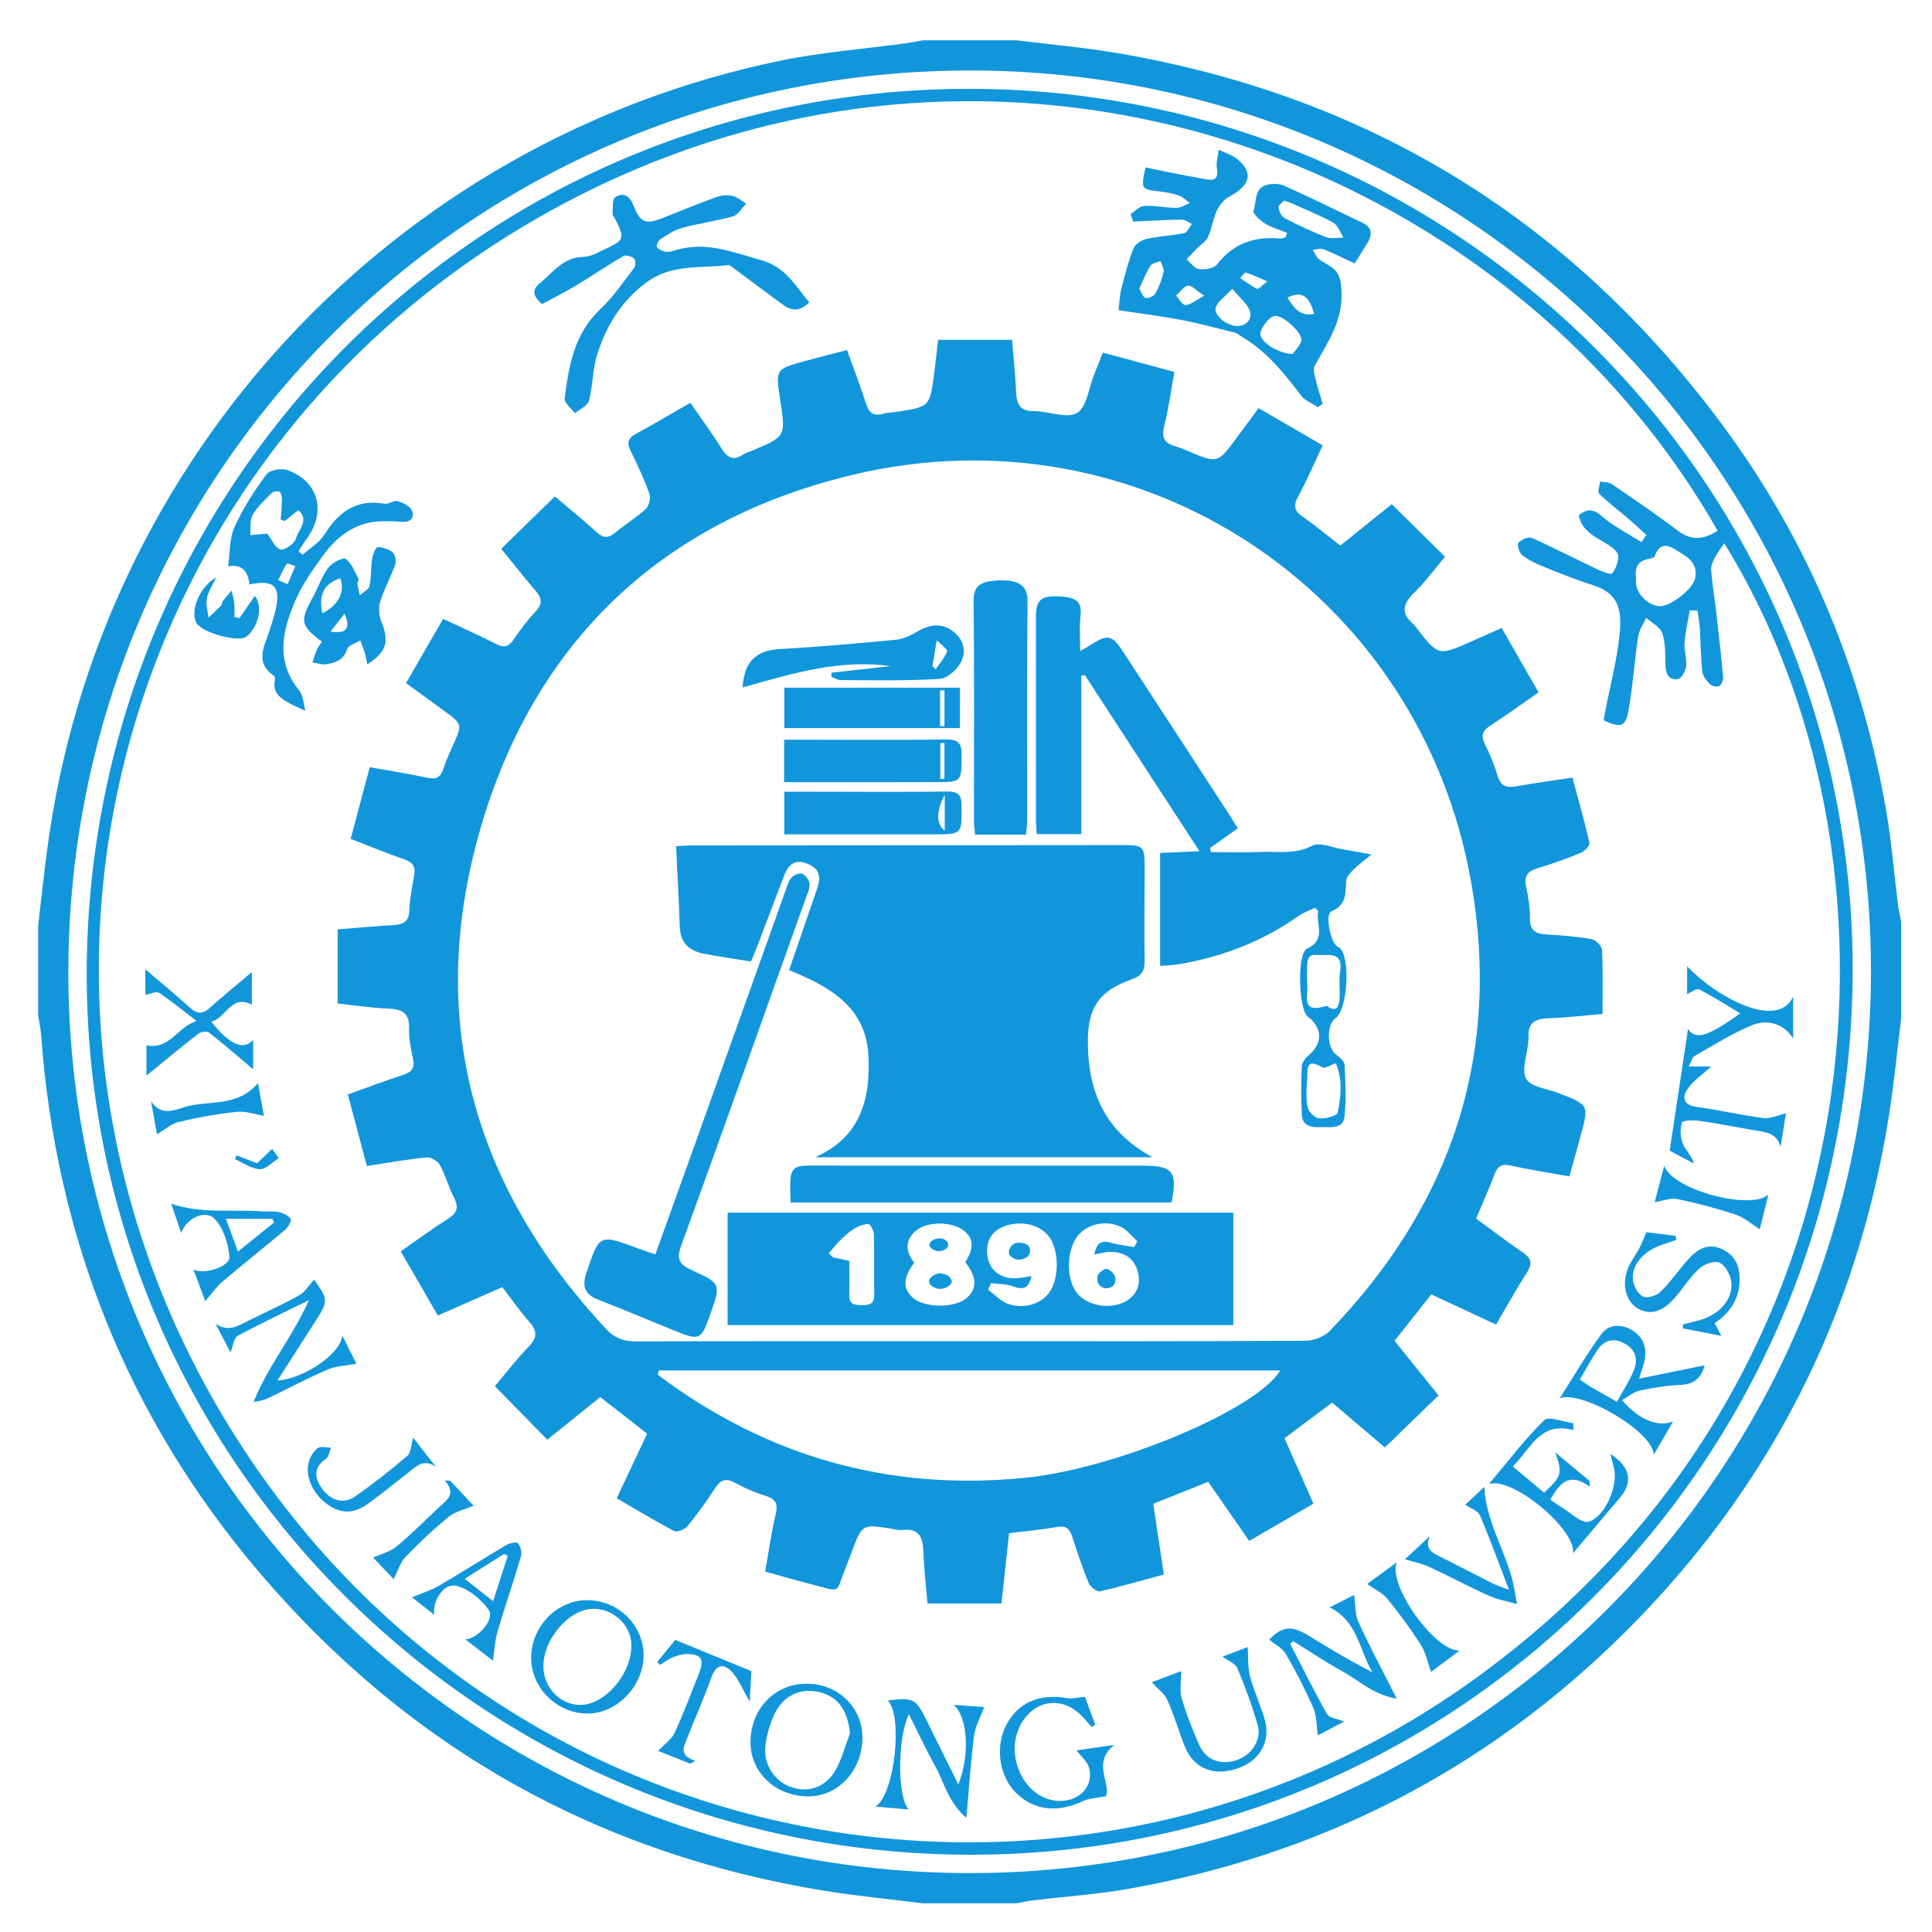 <?xml version="1.0" standalone="no"?><!DOCTYPE svg PUBLIC "-//W3C//DTD SVG 1.1//EN" "http://www.w3.org/Graphics/SVG/1.1/DTD/svg11.dtd"><svg t="1509774487967" class="icon" style="" viewBox="0 0 1024 1024" version="1.1" xmlns="http://www.w3.org/2000/svg" p-id="1779" xmlns:xlink="http://www.w3.org/1999/xlink" width="200" height="200"><defs><style type="text/css"></style></defs><path d="M1007.674 539.763c-2.203 17.61-3.881 35.304-6.694 52.814C983.943 698.557 937.254 789.591 861.208 865.172c-73.309 72.861-161.379 117.97-263.156 135.957-16.702 2.952-33.723 4.085-50.59 6.118-2.963 0.357-5.884 1.025-8.823 1.553-16.46 0-32.916 0-49.374 0-17.366-2.179-34.82-3.812-52.084-6.613-120.354-19.531-220.418-75.756-299.423-168.411C67.771 751.699 29.711 656.137 21.788 548.563c-0.258-3.502-1.028-6.966-1.56-10.445 0-15.909 0-31.818 0-47.726 1.612-13.556 3.061-27.132 4.858-40.664C52.619 242.372 208.703 74.419 413.715 32.141c21.679-4.472 43.932-6.146 65.913-9.154 3.225-0.441 6.425-1.083 9.636-1.633 16.458 0 32.914 0 49.374 0 17.914 2.235 35.941 3.784 53.721 6.81 134.275 22.855 241.735 89.558 322.155 199.258 44.296 60.425 72.319 128.145 85.164 201.977 2.861 16.439 4.165 33.152 6.259 49.732 0.405 3.225 1.15 6.411 1.737 9.615C1007.674 505.751 1007.674 522.757 1007.674 539.763zM991.653 514.469C991.622 251.072 777.796 37.42 514.154 37.365 250.018 37.311 36.513 250.63 36.233 514.879 35.954 778.736 249.662 992.618 513.734 992.776 778.113 992.932 991.68 779.194 991.653 514.469z" p-id="1780" fill="#1296db"></path><path d="M513.321 983.04C254.284 982.269 44.981 772.5 45.97 514.658 46.967 255.252 255.717 46.782 514.175 47.081c259.119 0.299 469.036 210.704 467.765 468.848C980.661 775.358 771.54 983.811 513.321 983.04zM910.379 281.33C797.55 83.426 532.778-13.528 303.074 105.664 59.658 231.967-21.215 533.035 126.071 763.398c145.322 227.288 446.417 278.93 657.629 124.986 219.29-159.838 231.718-436.555 130.201-600.415-1.434 2.135-3.444 4.666-4.925 7.475-1.085 2.053-2.212 4.529-2.039 6.718 0.582 7.341 1.816 14.629 2.66 21.954 1.336 11.618 2.664 23.239 3.713 34.885 0.142 1.571-0.961 4.068-2.216 4.711-1.191 0.611-3.892-0.117-4.946-1.206-1.773-1.829-3.668-4.316-3.92-6.697-0.809-7.592-0.804-15.268-1.284-22.901-0.197-3.134-0.835-6.239-1.272-9.357-1.354-0.026-2.707-0.051-4.063-0.077-0.969 5.765-2.338 11.501-2.771 17.306-0.302 4.035 1.303 8.236 0.866 12.232-0.278 2.531-2.422 6.532-4.293 6.884-4.601 0.866-6.525-2.46-6.673-7.086-0.18-5.729 0.105-11.758-1.651-17.048-1.109-3.352-5.573-5.593-8.533-8.333-1.481 3.279-3.782 6.435-4.297 9.859-1.931 12.876-2.78 25.929-5.025 38.74-1.641 9.366-4.02 9.999-13.314 5.755 0.338-1.754 0.69-3.597 1.045-5.44 2.608-13.645 6.248-27.193 7.549-40.961 1.381-14.658-2.424-21.433-14.25-25.219-8.778-2.807-17.367-6.243-25.915-9.703-4.038-1.633-8.114-3.555-11.521-6.188-1.587-1.226-2.914-5.647-2.1-6.524 1.6-1.725 5.413-3.417 7.203-2.625 11.672 5.174 23.007 11.1 34.546 16.582 2.58 1.227 7.273 3.079 7.983 2.205 2.012-2.485 3.398-6.289 3.203-9.46-0.126-2.06-3.168-4.381-5.406-5.785-6.378-4.002-13.773-6.857-15.494-15.557 7.415-6.192 11.294 0.247 16.187 3.645 5.477 3.805 11.342 7.046 17.038 10.533 0.878-1.225 1.754-2.45 2.63-3.675-3.062-2.802-6.053-5.69-9.208-8.389-5.294-4.529-10.897-8.727-15.867-13.577-0.968-0.946 0.348-4.231 0.609-6.441 2.05 0.424 4.489 0.268 6.084 1.357 11.766 8.036 23.598 16.014 34.93 24.639C896.321 286.644 902.851 286.147 910.379 281.33zM867.201 306.555c-1.202 6.949 5.55 14.13 12.068 14.757 5.864 0.564 18.398-9.437 19.277-15.048 1.387-8.818-5.206-11.595-10.904-15.166-5.099-3.195-8.565-2.12-10.584 3.697-0.243 0.7-1.785 1.183-2.793 1.343C867.969 297.129 866.271 301.096 867.201 306.555z" p-id="1781" fill="#1296db"></path><path d="M795.911 332.846c6.743 11.742 12.977 22.604 19.577 34.11-8.732 6.059-16.876 12.003-25.337 17.459-4.19 2.702-5.534 5.241-3.118 10.013 2.708 5.358 4.993 11.012 6.725 16.758 1.626 5.398 4.623 6.53 9.785 5.591 9.66-1.759 19.41-3.038 29.88-4.631 3.178 11.799 6.42 23.052 9.016 34.451 0.327 1.43-2.368 4.525-4.295 5.319-7.595 3.128-15.36 5.915-23.223 8.292-5.092 1.538-7.251 3.906-6.092 9.454 1.172 5.616 2.149 11.411 2.08 17.113-0.085 6.724 3.285 8.223 9.004 8.538 7.936 0.436 15.899 1.055 23.703 2.447 2.19 0.389 5.387 3.687 5.491 5.784 0.554 10.918 0.261 21.879 0.261 33.896-9.902 0.817-19.346 1.955-28.818 2.264-6.953 0.224-10.892 2.537-10.398 10.028 0.074 1.084-0.136 2.186-0.231 3.28-0.56 6.427-3.605 14.293-0.961 18.868 2.474 4.277 10.964 5.118 16.84 7.386 16.498 6.37 16.5 6.353 11.861 23.074-1.897 6.834-3.769 13.673-5.83 21.17-10.693-1.927-20.942-3.474-31.037-5.72-4.748-1.053-6.986 0.149-8.654 4.601-2.878 7.679-6.283 15.153-9.782 23.473 8.161 5.963 16.131 12.121 24.462 17.733 4.468 3.009 5.738 5.693 2.632 10.589-5.699 8.98-10.88 18.283-16.522 27.873-11.776-5.498-22.9-10.688-34.3-16.011-6.515 8.23-12.78 16.146-19.488 24.621 7.774 9.654 15.582 19.348 23.316 28.952-9.645 9.347-18.805 18.224-28.445 27.563-8.838-7.513-18.2-15.466-27.97-23.769-8.507 6.369-16.75 12.544-25.23 18.891 5.11 11.55 10.064 22.749 15.332 34.663-11.304 6.56-22.132 12.846-34.042 19.753-7.206-10.383-14.31-20.622-21.742-31.333-9.619 3.858-18.951 7.594-29.101 11.666 1.836 12.284 3.678 24.596 5.603 37.47-11.703 3.162-22.708 6.4-33.882 8.889-1.644 0.362-5.123-2.358-5.96-4.389-3.339-8.095-6.101-16.439-8.795-24.784-1.302-4.033-3.265-5.662-7.739-4.916-8.35 1.388-16.792 2.202-25.658 3.312-1.337 12.411-2.648 24.571-4.015 37.26-13.017 0-25.495 0-39.215 0-0.74-8.851-1.858-17.999-2.161-27.176-0.252-7.642-2.046-12.832-11.19-11.786-2.111 0.244-4.339-0.501-6.51-0.823-14.785-2.174-14.785-2.179-20.216 12.136-1.167 3.076-2.297 6.162-3.509 9.223-5.29 13.359-1.909 12.335-17.27 8.421-8.192-2.088-16.308-4.477-25.19-6.934 1.861-10.444 3.252-20.43 5.537-30.209 1.238-5.302 0.458-8.08-5.014-9.815-5.721-1.813-11.372-4.162-16.627-7.052-5.082-2.794-7.736-1.289-10.612 3.147-4.47 6.891-9.313 13.58-14.519 19.933-1.403 1.71-5.436 3.335-6.972 2.53-10.155-5.303-19.957-11.277-30.452-17.372 5.502-11.695 10.714-22.776 16.104-34.235-8.319-6.497-16.265-12.703-24.842-19.402-9.486 7.625-19.021 15.291-28.095 22.587-9.216-9.412-18.142-18.528-27.781-28.374 5.314-6.279 11.311-14.075 18.094-21.115 4.689-4.866 4.277-8.385 0.05-13.136-5.057-5.684-9.405-12.003-14.194-18.225-11.399 5.013-22.394 9.852-34.178 15.039-6.576-11.388-12.934-22.397-19.641-34.013 8.607-5.983 16.49-11.843 24.77-17.072 4.8-3.033 6.289-5.926 3.488-11.295-2.901-5.564-4.467-11.835-7.478-17.323-1.159-2.118-4.825-4.327-7.117-4.103-10.307 1.008-20.529 2.872-31.622 4.557-3.406-12.778-6.676-25.05-10.104-37.908 10.394-3.716 19.833-7.299 29.42-10.425 4.465-1.455 6.172-3.589 5.142-8.401-1.143-5.345-2.247-10.875-2.077-16.284 0.256-8.17-3.777-10.1-10.954-10.399-8.965-0.374-17.893-1.747-26.925-2.699 0-13.364 0-25.889 0-39.31 10.106-0.791 19.859-1.684 29.63-2.263 5.022-0.299 8.088-1.658 8.332-7.569 0.259-6.267 1.472-12.517 2.6-18.713 0.839-4.603-0.648-6.981-5.17-8.538-9.282-3.2-18.367-6.975-28.494-10.882 3.39-12.725 6.671-25.033 10.116-37.966 10.559 1.89 20.542 3.411 30.391 5.551 4.703 1.023 7.141-0.043 8.606-4.681 1.396-4.426 3.408-8.669 5.296-12.927 4.786-10.79 4.823-10.781-5.058-17.989-6.398-4.668-12.806-9.32-19.998-14.553 6.593-11.424 12.959-22.455 19.635-34.025 9.783 4.59 19.043 8.627 27.992 13.265 4.338 2.249 6.77 1.567 9.443-2.39 3.52-5.214 7.349-10.307 11.662-14.87 3.97-4.202 3.108-7.264-0.271-11.168-6.267-7.237-12.155-14.801-18.004-21.989 9.511-9.284 18.659-18.214 28.431-27.752 6.832 5.804 14.696 12.156 22.147 18.961 3.573 3.264 6.215 3.26 9.843 0.23 5.253-4.387 11.214-7.961 16.219-12.59 1.72-1.591 2.702-5.744 1.904-7.97-2.763-7.719-6.237-15.208-9.88-22.57-2.106-4.257-1.793-6.824 2.672-9.219 9.41-5.052 18.575-10.555 28.874-16.468 5.617 8.129 11.44 15.989 16.606 24.253 3.038 4.86 6.114 6.562 11.221 3.298 1.596-1.018 3.484-1.589 5.251-2.335 17.536-7.429 17.536-7.427 14.579-26.619-2.531-16.426-2.539-16.456 13.254-20.766 7.098-1.936 14.234-3.726 22.147-5.789 3.508 9.765 7.056 18.904 10.029 28.226 1.513 4.744 3.633 7.061 8.834 5.575 2.346-0.668 4.88-0.672 7.319-1.04 17.725-2.67 17.742-2.673 20.075-20.814 0.729-5.659 1.317-11.34 2.015-17.378 13.11 0 25.613 0 39.191 0 0.753 9.213 1.789 18.39 2.159 27.595 0.259 6.395 1.887 10.199 9.348 10.21 7.811 0.009 17.359 4.191 22.922 0.974 5.225-3.023 6.254-13.318 9.118-20.42 1.418-3.522 2.805-7.059 4.594-11.564 12.672 3.42 24.96 6.738 37.901 10.231-1.832 10.084-3.067 19.574-5.404 28.787-1.606 6.333 0.491 9.194 6.247 10.722 2.369 0.628 4.628 1.707 6.903 2.658 15.222 6.36 15.215 6.364 25.248-7.219 3.716-5.032 7.436-10.063 11.653-15.77 11.487 6.677 22.491 13.073 33.973 19.747-4.573 9.647-8.44 18.72-13.133 27.347-2.748 5.046-1.562 7.679 2.814 10.69 6.517 4.487 12.603 9.607 19.641 15.055 9.334-7.489 18.653-14.966 27.305-21.907 9.39 9.275 18.47 18.24 28.202 27.85-4.904 5.805-10.081 12.907-16.266 18.984-6.033 5.927-7.39 10.978-0.422 16.777 0.619 0.516 1.036 1.274 1.538 1.925 11.636 14.978 11.636 14.978 29.288 7.125C784.991 337.696 789.973 335.484 795.911 332.846zM513.351 710.852c59.51 0 119.021 0.111 178.526-0.224 4.344-0.023 9.871-2.077 12.828-5.138 64.64-66.828 91.16-146.689 75.002-238.149C752.409 312.807 603.591 214.931 451.113 251.857c-100.837 24.42-168.28 88.769-196.777 188.382-28.503 99.635-3.817 188.477 67.067 264.311 4.524 4.836 9.389 6.453 15.895 6.429C395.982 710.775 454.668 710.859 513.351 710.852zM349.201 726.346c-0.197 0.769-0.398 1.534-0.596 2.296 57.73 43.352 122.596 61.892 194.78 54.615 48.395-4.882 122.857-36.236 135.173-56.911C568.633 726.346 458.918 726.346 349.201 726.346z" p-id="1782" fill="#1296db"></path><path d="M682.161 123.372c-3.945-1.598-8.161-2.754-11.746-4.941-2.576-1.568-6.518-5.285-6.024-6.705 1.739-4.97 0.192-12.473 7.785-13.928 2.801-0.537 6.236-0.408 8.777 0.748 13.879 6.298 27.582 12.993 41.323 19.593 5.358 2.573 4.981 6.527 2.37 10.85-2.091 3.466-4.293 6.862-6.663 10.636-5.674-2.634-10.967-5.317-16.458-7.501-1.626-0.645-3.812 0.127-5.742 0.247 1.001 1.623 1.698 3.594 3.071 4.779 2.037 1.756 4.657 2.817 6.853 4.414 4.445 3.231 5.06 7.024 5.343 12.971 0.737 15.639-7.392 26.958-14.22 39.321-1.166 2.112 0.204 5.825 0.865 8.692 0.893 3.882 2.234 7.663 3.384 11.488-0.871 0.583-1.741 1.168-2.61 1.752-2.984-1.992-6.762-3.376-8.82-6.074-9.085-11.913-18.329-23.548-31.518-31.286-1.177-0.691-2.238-1.779-3.501-2.093-9.634-2.398-19.244-4.989-28.99-6.853-10.416-1.995-20.97-3.265-32.782-5.052 0.504-4.136 0.578-7.832 1.466-11.322 1.85-7.248 3.717-14.548 6.466-21.475 0.916-2.298 4.357-4.45 7.004-5.038 6.513-1.445 13.301-1.654 19.838-3.027 1.644-0.346 2.762-3.201 4.123-4.902-1.832-0.795-3.671-2.29-5.493-2.266-8.562 0.116-17.123 0.649-25.684 1.034-0.449-1.318-0.896-2.635-1.344-3.951 2.406-1.525 4.75-4.219 7.226-4.34 5.674-0.276 11.41 1.013 17.121 1.02 2.351 0.002 4.703-1.661 7.056-2.565-1.926-1.355-3.676-3.209-5.814-3.951-3.318-1.151-6.867-1.807-10.371-2.207-9.658-1.107-9.802-1.208-7.279-12.739 4.287 0.912 8.574 1.882 12.883 2.724 6.447 1.257 12.906 2.431 19.363 3.62 4.835 0.892 6.421-0.773 5.577-5.851-0.523-3.144 0.584-6.557 0.96-9.849 3.399 1.698 7.308 2.804 10.099 5.204 8.574 7.378 6.429 13.798-4.669 19.756-2.727 1.464-5.121 4.508-6.459 7.389-2.054 4.426-2.664 9.521-4.678 13.972-1.07 2.365-3.843 3.942-5.793 5.931-1.876 1.92-3.683 3.913-5.524 5.874 2.194 1.831 4.24 4.898 6.615 5.181 3.112 0.372 7.864-0.387 9.515-2.517 8.714-11.243 19.992-15.021 33.616-13.673 0.906 0.09 1.885-0.531 2.829-0.822C681.725 124.879 681.943 124.125 682.161 123.372zM685.039 187.641c1.161-1.667 3.951-4.132 4.697-7.11 0.975-3.888-10.474-14.421-14.594-12.948-3.048 1.091-5.913 5.164-7.049 8.52C666.732 180.145 676.335 187.225 685.039 187.641zM680.548 106.338c-0.934 1.068-3.15 2.564-2.954 3.6 0.394 2.082 1.641 4.803 3.354 5.7 7.123 3.725 14.428 7.178 21.925 10.062 2.712 1.043 6.143 0.208 9.243 0.229-1.805-2.722-2.993-6.559-5.528-7.96-7.343-4.056-15.222-7.141-22.899-10.583C682.951 107.052 682.149 106.866 680.548 106.338zM653.171 153.054c-4.195 4.528-7.903 6.829-8.829 9.958-1.209 4.076 6.02 9.658 11.048 9.766 5.398 0.116 8.23-3.64 7.146-7.612C661.477 161.282 657.367 158.232 653.171 153.054zM603.833 152.995c1.173 1.864 1.983 4.625 3.332 4.919 1.566 0.341 4.452-1.007 5.27-2.463 1.962-3.507 3.421-7.416 4.328-11.34 0.389-1.687-1.096-3.808-1.732-5.732-1.805 0.789-4.384 1.086-5.263 2.466C607.483 144.442 605.948 148.511 603.833 152.995zM696.516 166.415c-2.619-9.802-6.767-12.296-14.11-8.7C685.621 163.036 688.828 167.827 696.516 166.415zM638.291 156.739c-4.377-2.864-6.89-5.695-8.648-5.35-2.359 0.438-4.235 3.433-6.32 5.329 1.687 1.77 3.421 5.022 5.049 4.97C630.958 161.606 633.469 159.313 638.291 156.739zM671.7 149.132c-4.788-2.041-8.035-3.635-11.451-4.685-0.595-0.184-1.89 1.911-2.863 2.953 2.951 1.967 5.779 4.187 8.943 5.704C667.022 153.435 668.915 151.256 671.7 149.132z" p-id="1783" fill="#1296db"></path><path d="M287.326 161.165c-5.132-4.301-5.365-7.686-1.191-11.064 7.035-5.693 12.336-13.842 23.113-13.952 4.11-0.04 8.28-2.698 12.267-4.505 9.163-4.151 9.587-5.633 4.946-14.808-0.618-1.222-1.796-2.467-1.748-3.663 0.119-3.018-0.234-7.617 1.449-8.694 3.828-2.445 7.33-1.162 9.396 4.001 3.957 9.885 6.577 10.7 16.24 6.864 9.144-3.627 18.234-7.405 27.481-10.748 2.716-0.982 6.022-1.374 8.811-0.809 2.631 0.532 4.933 2.68 7.381 4.115-2.279 2.326-4.184 5.952-6.907 6.735-8.871 2.553-18.136 3.718-27.054 6.14-4.107 1.113-7.876 3.714-11.547 6.039-1.109 0.705-2.281 3.349-1.82 4.046 0.852 1.292 2.809 2.189 4.453 2.527 1.518 0.311 3.306-0.093 4.843-0.588 16.199-5.221 30.709 0.794 46.077 5.117 13.023 3.664 17.866 13.513 25.422 22.294-4.414 4.468-8.819 4.997-13.407 1.682-8.821-6.374-17.486-12.962-26.239-19.43-1.048-0.773-2.316-2.055-3.34-1.93-14.657 1.774-29.94-0.744-43.268 9.114-13.4 9.909-21.378 23.089-26.185 38.322-2.464 7.811-2.229 16.447-4.324 24.414-0.706 2.685-4.845 4.467-7.414 6.66-1.935-2.613-5.799-5.477-5.499-7.801 2.237-17.312 5.051-34.391 18.931-47.407 6.84-6.416 12.22-14.421 17.978-21.924 0.829-1.081 0.742-4.229-0.128-4.932-1.386-1.125-4.366-1.997-5.66-1.241-8.556 4.991-16.756 10.588-25.244 15.7C299.351 154.919 293.279 157.935 287.326 161.165z" p-id="1784" fill="#1296db"></path><path d="M132.181 309.785c-0.641-7.506-4.633-11.083-11.27-9.561 1.049-7.249 0.618-14.744 3.351-20.809 4.46-9.9 10.497-19.227 16.957-27.994 1.721-2.334 7.992-3.385 11.162-2.234 16.62 6.027 20.762 22.277 10 36.648-1.507 2.014-2.758 4.221-4.129 6.339 0.696 0.631 1.391 1.262 2.088 1.894 3.966-3.568 8.984-6.48 11.696-10.829 7.515-12.051 16.996-18.842 31.821-16.243 2.175 0.381 4.96-2.005 6.943-1.402 2.897 0.88 6.812 2.8 7.625 5.186 1.483 4.35-1.633 6.278-6.181 5.767-2.987-0.335-6.024-0.312-9.037-0.3-14.174 0.058-24.313 7.543-32.133 18.402-5.367 7.454-10.854 15.122-14.458 23.482-6.874 15.943-10.809 32.235 1.979 47.834 2.209 2.695 2.234 7.183 3.265 10.84-3.351-1.628-6.835-3.045-10.028-4.944-4.187-2.486-7.399-5.723-6.124-11.324 0.163-0.717 0-1.974-0.479-2.302-10.835-7.44-4.651-16.272-2.117-24.807 1.01-3.404 2.174-6.771 2.966-10.224C148.94 310.72 145.162 307.022 132.181 309.785zM141.696 282.84c2.142 2.821 3.939 7.34 6.946 8.391 1.975 0.69 7.547-3.159 8.226-5.813 1.159-4.524 7.353-9.571 1.265-15.065-2.785 2.244-4.986 4.018-7.188 5.792-0.71-0.244-1.42-0.488-2.132-0.733 0.215-3.527 0.57-7.055 0.577-10.58 0.003-1.469-0.304-3.557-1.263-4.223-0.855-0.591-3.308-0.117-4.177 0.761-3.614 3.646-7.579 7.232-10.059 11.61-1.625 2.871-0.925 7.056-1.267 10.653C135.55 283.377 138.475 283.12 141.696 282.84zM147.475 307.501c1.649 0.704 3.297 1.41 4.946 2.113 1.378-3.179 2.758-6.36 4.137-9.541-1.575-0.474-4.28-1.697-4.541-1.299C150.218 301.494 148.928 304.552 147.475 307.501z" p-id="1785" fill="#1296db"></path><path d="M170.598 340.087c-11.339-8.384-11.725-10.89-4.84-23.444 2.864-5.222 4.767-11.089 8.268-15.799 1.941-2.613 7.874-5.618 9.223-4.634 3.184 2.326 4.76 6.901 6.821 10.66 0.268 0.488-0.746 1.556-0.648 2.287 0.288 2.142 0.836 4.247 1.283 6.367 1.776-1.628 4.682-3.01 5.111-4.939 1.051-4.743 0.714-9.779 1.449-14.619 0.333-2.194 1.89-5.97 2.871-5.963 2.751 0.021 5.984 1.058 8.064 2.826 1.346 1.144 1.906 4.598 1.248 6.462-2.324 6.582-5.768 12.783-7.876 19.417-0.991 3.12-0.84 7.278 0.397 10.31 4.454 10.907 3.145 16.434-7.291 23.091-0.497-2.295-0.8-4.279-1.37-6.184-0.655-2.184-1.549-4.295-2.339-6.438-2.409 1.479-6.302 2.489-6.94 4.521-1.815 5.767-6.15 7.248-10.942 8.051-2.386 0.401-5.007-0.594-7.521-0.956 0.74-2.165 1.355-4.384 2.26-6.479C168.456 343.165 169.485 341.873 170.598 340.087zM170.808 325.067c8.579-4.278 12.146-11.204 9.568-18.591C171.693 309.414 168.818 315 170.808 325.067zM182.642 325.306c-2.491 3.144-4.979 6.289-7.469 9.432C183.322 336.103 186.156 333.233 182.642 325.306z" p-id="1786" fill="#1296db"></path><path d="M894.703 545.365c3.948 6.001 10.339 4.183 27.673-8.293-7.563-4.491-14.546-8.943-21.883-12.707-1.284-0.659-4.056 1.579-6.282 2.538 0-4.262 0-9.157 0-14.759 14.87 15.908 47.776 34.184 56.213 16.111 0 7.968 0 14.442 0 22.221-4.33-7.319-13.158-10.71-21.88-7.08-10.553 4.391-20.362 10.603-30.348 16.28-1.308 0.744-1.759 2.991-3.175 5.571 4.671 0 8.178 0 11.984 0-4.565 4.192-9.344 7.368-12.417 11.741-3.034 4.324-2.725 8.619 4.491 9.648 11.925 1.7 23.707 4.408 35.644 5.98 3.499 0.459 7.318-1.488 11.848-2.533-0.784 4.984-1.786 11.4-2.793 17.813-2.212-7.835-8.599-7.93-14.483-8.928-9.722-1.645-19.397-3.591-29.156-4.992-2.931-0.42-8.342-0.108-8.681 1.036-1.002 3.371-0.885 7.66 0.405 10.963 1.379 3.527 4.592 6.337 6.057 10.806-4.836-2.582-9.668-5.168-12.957-6.926C888.301 587.749 891.464 566.796 894.703 545.365z" p-id="1787" fill="#1296db"></path><path d="M886.771 753.424c-3.192 5.486-6.381 10.972-10.198 17.534-0.955-12.871-39.497-34.655-49.935-29.715 7.331-11.472 14.169-23.305 22.213-34.253 3.573-4.864 9.932-5.512 15.734-2.239 5.944 3.353 8.166 8.674 7.273 15.218-0.403 2.914-1.622 5.717-3.112 10.748 12.49-2.545 23.738-4.838 34.732-7.079-1.369 5.374-4.458 10.012-12.598 10.371-7.351 0.33-14.723 1.518-21.921 3.065-3.186 0.686-5.976 3.206-9.263 5.069C869.102 752.876 879.027 756.513 886.771 753.424zM857.029 742.962c3.293-6.026 6.656-11.066 8.895-16.569 2.434-5.978 1.016-11.354-5.277-14.538-5.921-2.996-10.73-1.294-14.192 3.969-3.233 4.912-6.012 10.124-9.093 15.382 2.526 1.706 4.036 2.859 5.67 3.81C847.26 737.48 851.545 739.859 857.029 742.962z" p-id="1788" fill="#1296db"></path><path d="M833.901 757.983c-17.654-4.731-22.513 9.776-32.071 19.304 6 5.014 11.338 9.476 16.591 13.869 9.383-8.618 9.774-10.501 5.898-21.394 6.06 5.052 12.119 10.1 18.182 15.154 0.043 1.025 0.09 2.049 0.132 3.069-10.569-7.693-15.814-2.452-20.855 6.861 1.678 1.171 3.382 2.534 5.246 3.626 5.058 2.971 11.27 9.235 15.067 8.037 9.101-2.889 15.592-19.672 13.368-28.402-0.583-2.284-1.181-4.569-1.928-7.432 10.455 6.545 12.124 14.735 5.268 22.89-8.062 9.587-16.16 19.145-25.01 29.623 1.398-12.574-31.907-40.596-44.603-36.63 10.425-12.37 19.081-23.901 29.297-33.824 2.368-2.296 10.068 0.905 15.318 1.578C833.833 755.532 833.868 756.758 833.901 757.983z" p-id="1789" fill="#1296db"></path><path d="M704.728 851.954c4.563-2.319 9.49-4.827 12.991-6.603 0.743 5.079 0.411 10.23 2.302 14.365 5.983 13.08 12.797 25.778 20.28 40.59-12.552-2.058-19.95-9.595-28.604-14.353-8.998-4.943-17.547-10.704-26.288-16.11-0.531 0.455-1.058 0.917-1.591 1.375 6.444 12.48 12.653 25.091 19.562 37.314 1.157 2.045 5.333 2.377 9.054 3.887-5.127 2.717-10.146 5.378-13.935 7.388-0.792-5.208-0.577-10.28-2.4-14.472-4.246-9.772-9.136-19.313-14.483-28.523-1.867-3.216-5.849-5.199-8.911-7.779 6.844-7.08 11.735-7.788 21.277-1.89 10.85 6.698 21.753 13.307 33.466 19.183C720.433 874.976 719.922 859.472 704.728 851.954z" p-id="1790" fill="#1296db"></path><path d="M166.499 678.182c7.679 11.187 7.683 11.187-0.19 23.473-6.335 9.886-12.678 19.763-19.259 30.025 13.346-0.767 33.179-13.553 34.414-23.799 3.254 6.54 5.68 11.412 7.429 14.927-5.346 1.015-10.689 1.134-15.255 3.081-10.314 4.398-20.231 9.724-30.336 14.615-2.559 1.239-5.221 2.267-8.85 2.426 7.644-19.055 20.853-34.627 29.241-53.797-12.611 6.215-25.332 12.219-37.713 18.863-1.914 1.028-2.26 4.97-3.844 8.799-2.712-5.221-5.313-10.229-7.915-15.238 6.427 4.592 11.726 1.326 17.161-1.41 9.053-4.556 18.345-8.669 27.186-13.599C161.644 684.829 163.68 681.248 166.499 678.182z" p-id="1791" fill="#1296db"></path><path d="M464 957.534c10.495-6.68 14.572-48.781 6.481-56.22 13.28-1.812 14.981-0.951 20.402 10.059 5.522 11.221 11.101 22.409 17.026 34.367 6.041-14.297 5.332-35.645-2.475-42.153 7.149 0.534 12.557 0.937 16.242 1.216-1.916 5.16-4.731 9.965-5.387 15.053-1.78 13.761-2.642 27.644-4.065 43.653-9.764-8.348-11.777-18.835-16.602-27.504-4.882-8.77-9.119-17.904-13.92-27.442-6.307 13.508-5.947 44.769 0.007 50.537C476.159 958.61 470.611 958.116 464 957.534z" p-id="1792" fill="#1296db"></path><path d="M427.952 892.386c16.681 0.218 29.499 13.08 29.158 29.263-0.364 17.259-13.295 30.764-29.186 30.485-17.318-0.301-30.532-13.183-30.147-29.388C398.198 905.137 411.086 892.168 427.952 892.386zM450.522 918.667c-1.342-12.099-6.121-19.171-15.671-21.681-9.82-2.574-19.203 1.159-24.037 10.87-2.73 5.487-4.493 11.791-5.156 17.894-1.07 9.862 5.348 18.793 14.154 21.622 8.996 2.888 17.891-0.138 23.074-9.24C446.295 932.137 448.035 925.189 450.522 918.667z" p-id="1793" fill="#1296db"></path><path d="M341.11 877.218c0.133 16.003-13.678 30.695-29.131 30.995-16.278 0.313-30.289-13.123-30.455-29.209-0.17-16.414 13.157-30.587 29.034-30.877C327.23 847.824 340.973 860.911 341.11 877.218zM334.665 872.105c-0.057-10.615-9.336-19.496-20.274-19.402-12.852 0.107-26.652 16.27-26.387 30.901 0.202 11.058 9.151 20.152 19.716 20.036C320.776 903.498 334.746 887.149 334.665 872.105z" p-id="1794" fill="#1296db"></path><path d="M575.042 899.354c1.792 4.851 3.628 9.824 5.463 14.798-0.625 0.396-1.249 0.792-1.879 1.187-1.673-1.863-3.32-3.755-5.03-5.583-9.722-10.389-23.709-9.34-31.457 2.353-10.029 15.133-1.565 38.246 15.366 41.944 12.345 2.702 22.734-6.123 19.682-17.185-0.902-3.278-4.165-5.905-6.569-9.124 4.872-0.717 11.247-1.652 20.05-2.944-12.027 9.523-1.86 19.838-4.47 27.245-4.79 0.976-9.076 1.037-12.59 2.712-13.27 6.321-26.107 4.775-35.49-4.912-8.736-9.014-10.72-24.626-4.567-35.962 6.348-11.687 17.562-16.382 32.15-13.822C568.341 900.525 571.204 899.685 575.042 899.354z" p-id="1795" fill="#1296db"></path><path d="M908.805 701.322c1.198 2.263 2.029 3.821 3.562 6.7-7.669-1.479-13.97-2.696-20.273-3.911-0.07-0.706-0.144-1.416-0.21-2.122 2.949-0.749 5.909-1.441 8.84-2.248 11.05-3.054 18.406-11.752 16.748-21.153-0.626-3.543-3.341-8.277-6.276-9.401-2.801-1.072-8.023 0.867-10.593 3.217-4.799 4.384-8.324 10.133-12.605 15.119-6.585 7.667-12.983 9.66-19.318 6.342-6.244-3.267-9.153-11.355-6.338-20.237 1.359-4.294 4.427-8.035 6.563-12.103 1.23-2.346 2.149-4.858 3.711-8.45 4.371 0.554 9.902 1.254 15.434 1.955 0.138 0.716 0.276 1.432 0.415 2.148-2.58 0.878-5.157 1.761-7.739 2.631-9.272 3.131-15.881 10.303-15.286 18.174 0.253 3.284 2.519 7.636 5.194 9.126 2.121 1.184 7.222-0.254 9.316-2.276 5.289-5.096 9.511-11.283 14.378-16.843 4.757-5.435 10.346-9.442 17.996-6.103 7.893 3.441 10.206 10.201 9.642 18.238C921.325 689.247 916.628 696.027 908.805 701.322z" p-id="1796" fill="#1296db"></path><path d="M134.188 566.731c-7.567-6.374-15.317-13.112-23.387-19.442-1.108-0.869-4.348-0.425-5.672 0.605-9.38 7.285-18.516 14.883-27.518 22.212 0-5.043 0-11.385 0-16.103 12.302 2.624 16.191-9.541 26.579-12.841-7.749-5.942-13.601-10.809-19.91-14.979-1.412-0.932-4.438 0.579-7.243 1.051 0-3.893 0-9.075 0-13.476 7.738 6.611 15.956 13.415 23.901 20.528 3.502 3.134 6.284 3.381 9.886 0.186 7.386-6.548 15.036-12.8 22.679-19.256 0 5.309 0 11.418 0 17.32-11.005-5.82-13.599 7.107-21.509 8.968 9.438 12.006 17.015 15.532 22.194 9.699C134.188 557.266 134.188 562.525 134.188 566.731z" p-id="1797" fill="#1296db"></path><path d="M661.3 872.963c0.383 5.563-0.02 10.808 1.247 15.612 2.018 7.654 5.517 14.907 7.72 22.527 3.465 11.971-2.524 22.317-14.659 26.306-12.639 4.158-23.011-0.153-27.659-11.829-3.245-8.142-5.65-16.641-9.249-24.608-1.564-3.464-5.194-5.991-8.254-9.348 4.586-1.73 10.743-4.054 15.66-5.91 0 5.093-1.01 10.046 0.216 14.366 2.381 8.405 5.746 16.565 9.213 24.609 3.488 8.096 11.264 11.053 19.869 8.211 7.995-2.635 13.441-10.753 11.193-18.57-2.949-10.243-6.654-20.306-10.753-30.151-1.031-2.472-4.797-3.811-7.913-6.117C652.763 876.22 657.86 874.274 661.3 872.963z" p-id="1798" fill="#1296db"></path><path d="M261.3 880.214c-4.341-3.347-9.129-7.029-14.642-11.28 7.259-0.704 15.649-10.972 12.392-15.614-4.007-5.708-10.812-11.31-17.371-12.845-6.408-1.504-12.71 8.095-11.486 15.466-4.576-3.611-8.508-6.712-11.846-9.347 5.024-2.101 9.865-3.536 14.104-6.004 12.056-7.02 23.812-14.553 35.826-21.647 1.798-1.064 5.61-1.853 6.291-1.002 1.369 1.71 2.167 4.911 1.549 7.011-3.94 13.38-8.521 26.572-12.46 39.952C262.279 869.585 262.12 874.629 261.3 880.214zM261.344 848.663c2.877-8.889 5.324-16.455 7.774-24.019-0.653-0.338-1.304-0.676-1.957-1.015-6.582 4.154-13.166 8.306-20.868 13.163C251.52 840.914 255.85 844.329 261.344 848.663z" p-id="1799" fill="#1296db"></path><path d="M96.041 653.513c-2.161-6.341-3.632-10.654-5.284-15.499 16.423 5.568 32.763 2.787 48.783 4.087 2.728 0.221 5.582-0.307 8.191 0.311 2.327 0.553 5.073 1.759 6.292 3.572 0.619 0.921-1.219 4.415-2.794 5.745-11.088 9.378-22.498 18.372-33.565 27.773-3.182 2.701-5.579 6.326-8.874 10.157-1.854-4.977-3.923-10.533-6.223-16.701 6.332 2.727 19.532-1.839 19.044-6.93-0.679-7.056-3.234-15.442-8.03-20.159C108.703 641.063 98.787 645.594 96.041 653.513zM119.75 646.004c2.339 6.397 4.15 11.348 6.348 17.354 7.078-5.699 13.162-10.601 19.247-15.499-0.337-0.619-0.672-1.236-1.008-1.855C136.643 646.004 128.947 646.004 119.75 646.004z" p-id="1800" fill="#1296db"></path><path d="M799.799 842.654c-5.596-14.603-10.151-27.197-15.386-39.503-0.99-2.327-4.695-3.493-7.78-5.632 2.409-2.254 6.074-5.688 10.095-9.454 0.897 17.559 9.897 31.844 14.374 47.509 1.358 4.757 1.991 9.72 2.957 14.589-4.95-1.402-10.152-2.238-14.791-4.324-10.726-4.826-21.111-10.42-31.784-15.369-3.771-1.75-7.986-2.537-12.849-4.027 4.13-3.834 8.673-8.055 13.213-12.273-2.933 6.697 1.158 8.785 5.624 10.996 9.32 4.616 18.509 9.493 27.807 14.166C793.45 840.425 795.817 841.119 799.799 842.654z" p-id="1801" fill="#1296db"></path><path d="M348.816 928.019c3.444-3.644 7.14-6.074 8.71-9.482 4.795-10.414 8.825-21.189 13.056-31.858 2.872-7.232 1.033-10.079-6.771-10.002-2.615 0.031-5.325 0.977-7.792 1.993-2.176 0.892-4.073 2.464-6.092 3.738-0.546-0.486-1.091-0.969-1.636-1.454 3.326-4.079 6.651-8.157 9.596-11.765 13.592 5.565 26.516 10.856 40.372 16.526-0.241 4.318-0.531 9.489-0.906 16.19-3.775-6.517-5.809-11.905-9.444-15.8-4.002-4.295-8.23-4.389-10.755 2.721-3.836 10.809-8.58 21.289-12.749 31.98-1.749 4.488-5.121 9.455 4.158 12.498-0.931 0.49-1.86 0.977-2.791 1.465C359.69 932.347 353.607 929.924 348.816 928.019z" p-id="1802" fill="#1296db"></path><path d="M219 761.996c3.948 5.07 7.985 10.251 12.023 15.428-6.547-4.564-10.534-0.116-14.763 3.189-6.89 5.388-13.697 10.886-20.741 16.062-7.908 5.813-14.497 5.884-21.877 0.738-7.717-5.378-12.136-14.867-9.949-22.623 0.765-2.718 2.502-5.67 4.698-7.294 1.535-1.137 4.605-0.193 6.99-0.177-0.816 1.98-1.064 4.796-2.543 5.803-6.542 4.456-6.355 9.742-2.456 15.489 4.525 6.666 11.69 8.851 17.739 4.62 9.614-6.723 18.888-13.994 27.799-21.63C217.948 769.863 217.899 765.699 219 761.996z" p-id="1803" fill="#1296db"></path><path d="M126.971 327.582c2.653-3.857 5.308-7.715 8.093-11.764 4.536 5.771 1.845 16.727-4.561 21.671-3.958 3.056-22.503-1.84-26.057-6.88-3.977-5.636 0.479-18.842 10.063-24.588-2.265 4.99-4.367 8.001-4.904 11.269-0.529 3.218 0.532 6.698 0.896 10.062 2.279-2.148 4.612-4.242 6.798-6.479 0.509-0.521 0.331-1.673 0.799-2.28 1.47-1.902 3.1-3.684 4.667-5.512 0.485 2.176 1.182 4.333 1.399 6.536 0.246 2.473 0.057 4.989 0.057 7.484C125.138 327.26 126.054 327.422 126.971 327.582z" p-id="1804" fill="#1296db"></path><path d="M882.081 617.86c4.007 12.634 45.697 23.902 55.207 15.27-1.864 7.526-3.395 13.703-4.557 18.394-4.453-2.768-8.331-6.282-12.877-7.784-10.126-3.347-20.508-6.05-30.949-8.239-3.421-0.717-7.345 0.971-11.923 1.704C878.265 632.345 879.949 625.96 882.081 617.86z" p-id="1805" fill="#1296db"></path><path d="M238.552 784.782c4.549 4.842 9.096 9.691 12.435 13.243-4.692 2.032-9.674 3.077-13.177 5.937-8.06 6.571-15.68 13.748-22.888 21.254-2.793 2.904-3.99 7.336-6.268 11.76-3.074-3.228-7.563-7.939-10.863-11.401 4.387-2.031 9.136-3.197 12.512-6.005 7.996-6.657 15.334-14.096 22.951-21.207 3.774-3.518 8.638-6.63 2.512-13.671C236.692 784.724 237.622 784.753 238.552 784.782z" p-id="1806" fill="#1296db"></path><path d="M740.286 828.07c-4.827 12.315 20.638 47.59 33.388 46.731-6.364 4.762-11.424 8.547-15.181 11.353-1.803-4.975-2.751-10.147-5.365-14.259-5.419-8.507-11.44-16.679-17.807-24.505-2.547-3.13-6.668-4.972-10.692-7.848C728.262 836.881 733.49 833.048 740.286 828.07z" p-id="1807" fill="#1296db"></path><path d="M136.754 574.033c1.118 6.244 2.258 12.599 3.11 17.355-4.971-0.797-9.793-2.591-14.367-2.096-10.325 1.112-20.623 2.966-30.737 5.345-3.931 0.924-7.338 4.079-11.543 6.544-0.861-4.744-2.021-11.15-3.18-17.554 5.001 7.791 11.881 5.03 17.351 3.274C110.048 582.833 125.675 587.282 136.754 574.033z" p-id="1808" fill="#1296db"></path><path d="M125.384 612.364c4.114 1.586 8.226 3.171 10.845 4.181 3.357-3.191 5.681-5.399 8.005-7.609 1.17 1.622 2.339 3.241 3.507 4.862-3.341 2.111-6.749 6.015-10.004 5.893-4.477-0.17-8.835-3.39-13.243-5.303C124.791 613.715 125.087 613.039 125.384 612.364z" p-id="1809" fill="#1296db"></path><path d="M418.245 514.204c5.201-15.152 10.071-29.39 14.983-43.614 1.692-4.899 1.576-9.188-3.611-11.981-6.443-3.468-11.024-2.012-13.72 4.835-4.82 12.235-9.352 24.584-14.043 36.872-1.152 3.019-2.458 5.975-3.838 9.312-8.858-1.459-17.235-2.61-25.508-4.272-7.554-1.517-11.944-5.983-12.215-14.2-0.456-13.921-1.259-27.833-1.959-42.663 3.552-0.163 6.456-0.411 9.361-0.412 75.407-0.075 150.816-0.13 226.224-0.168 12.57-0.006 12.778 0.244 12.754 13.038-0.027 16.179-0.223 32.36-0.011 48.534 0.064 5.135-1.547 7.723-6.643 9.503-17.26 6.03-23.503 14.946-23.445 33.185 0.086 25.726 8.464 47.246 34.281 61.202-61.119 0-120.023 0-178.924 0 24.166-10.492 29.59-31.002 28.337-54.087C458.879 533.665 439.78 522.94 418.245 514.204z" p-id="1810" fill="#1296db"></path><path d="M385.648 702.34c0-20.231 0-39.589 0-59.607 89.311 0 178.207 0 268.036 0 0 19.72 0 39.451 0 59.607C564.482 702.34 475.558 702.34 385.648 702.34zM511.648 668.995c4.628-7.413 4.444-12.373-0.615-16.582-6.018-5.004-19.446-5.284-25.452-0.2-6.159 5.217-5.625 11.203-1.012 17.067-5.892 7.805-6.165 13.448-1.054 18.282 6.217 5.878 22.885 5.959 29.156 0.142C518.033 682.727 517.699 676.675 511.648 668.995zM525.281 680.071c-0.503 1.176-1.008 2.354-1.512 3.529 3.393 2.515 6.45 5.964 10.255 7.363 8.601 3.165 17.886 0.181 22.227-6.084 5.13-7.411 5.157-21.566 0.058-28.998-4.297-6.261-13.482-8.954-22.223-6.514-7.919 2.208-11.805 7.973-10.783 16.005 0.969 7.638 6.719 12.382 14.979 12.125 2.632-0.079 5.246-0.687 8.386-1.124-1.273 6.189-3.957 7.575-9.454 5.52C533.523 680.515 529.277 680.622 525.281 680.071zM601.182 661.002c0.534-1.053 1.066-2.108 1.6-3.161-2.949-2.626-5.495-6.139-8.926-7.701-8.337-3.787-18.283-1.081-22.978 5.351-5.837 7.996-5.768 22.92 0.142 30.136 5.013 6.127 16.055 8.351 24.13 4.862 6.605-2.854 9.774-8.989 8.018-16.041-1.842-7.405-7.032-10.808-14.377-10.931-2.615-0.042-5.244 0.786-8.798 1.368 1.117-5.573 3.216-7.712 8.487-6.264C592.62 659.757 596.942 660.232 601.182 661.002zM439.281 664.233c0.776 0.746 1.55 1.492 2.324 2.239 2.598 0.548 5.197 1.096 8.53 1.802 0 6.204 0.102 12.176-0.031 18.141-0.118 5.288 3.322 5.296 7.12 5.326 3.827 0.03 6.215-0.878 6.138-5.443-0.176-10.64 0.102-21.289-0.181-31.925-0.052-1.983-1.82-5.529-2.875-5.56-2.561-0.073-5.398 1.119-7.7 2.509-2.681 1.615-5.04 3.849-7.298 6.058C443.137 659.503 441.278 661.939 439.281 664.233z" p-id="1811" fill="#1296db"></path><path d="M614.877 511.955c0-20.497 0-39.824 0-59.875 6.584-0.289 12.729-0.557 20.869-0.914-20.867-32.06-40.793-62.678-60.72-93.292-0.642 0.076-1.284 0.151-1.925 0.228 0 27.793 0 55.585 0 83.987-8.648 0-15.837 0-23.637 0-0.153-2.992-0.408-5.664-0.409-8.336-0.024-35.63-0.02-71.264 0-106.894 0.001-8.417 2.509-11.092 11.319-10.81 11.209 0.357 13.081 3.441 12.267 10.896-0.609 5.573-0.121 11.266-0.121 18.031 2.247-1.227 3.173-1.655 4.018-2.203 10.903-7.095 12.625-6.751 19.397 3.65 17.934 27.547 35.902 55.078 53.843 82.623 2.055 3.157 4.038 6.358 6.311 9.943-5.277 3.757-10.019 7.131-14.759 10.507 0.167 0.711 0.336 1.421 0.502 2.132 8.849 0 17.711 0.287 26.543-0.079 9.057-0.378 18.097 1.482 27.145-3.316 3.956-2.098 10.738 1.054 16.22 1.929 4.211 0.669 8.395 1.505 15.183 2.735-3.861 3.198-6.847 5.36-9.435 7.922-1.68 1.659-3.786 3.813-3.959 5.89-0.541 6.518 0.447 12.918-7.807 16.274-3.507 1.424-0.725 16.006 3.023 18.683 0.443 0.318 0.993 0.497 1.404 0.849 5.709 4.899 4.06 32.726-2.188 37.051-5.037 3.493-4.732 15.739 0.281 19.465 1.842 1.373 4.328 3.463 4.425 5.334 0.467 9.009 0.871 18.12 0.024 27.075-0.7 7.359-7.378 5.776-12.387 5.977-4.932 0.199-9.975-0.267-10.319-6.575-0.46-8.467-0.333-16.982-0.029-25.461 0.068-1.881 1.493-4.217 3.016-5.458 8.254-6.736 8.355-14.776-0.015-21.332-4.641-3.632-5.579-33.218-0.32-35.688 10.848-5.097 4.455-13.344 6.061-20.061-0.568-0.562-1.134-1.122-1.702-1.682-2.951 1.436-6.167 2.498-8.811 4.368-19.158 13.561-40.492 21.641-63.498 25.573C621.756 511.605 618.743 511.634 614.877 511.955zM708.031 563.553c-2.917 0.966-5.864 2.969-7.129 2.201-9.472-5.749-7.71 2.114-8.082 6.616-0.401 4.869-0.696 9.943 0.301 14.648 0.495 2.353 3.847 5.546 6.122 5.735 3.293 0.271 9.399-1.311 9.746-3.025C710.718 581.177 711.771 572.258 708.031 563.553zM692.725 520.814c1.523 5.119-4.768 17.131 10.316 12.312 0.177-0.056 0.477 0.233 0.704 0.384 4.787 3.202 5.898-0.299 6.195-3.793 0.418-4.899-0.42-9.948 0.365-14.755 1.894-11.603-7.547-8.182-12.399-8.82-6.003-0.789-4.902 5.083-5.164 8.996C692.632 516.773 692.725 518.422 692.725 520.814z" p-id="1812" fill="#1296db"></path><path d="M347.373 664.823c7.415-20.632 14.559-40.406 21.633-60.207 15.843-44.336 31.643-88.686 47.498-133.018 0.823-2.3 1.541-4.899 3.129-6.589 1.247-1.325 4.243-2.5 5.592-1.872 1.812 0.842 3.743 3.414 3.887 5.371 0.188 2.543-1.214 5.256-2.131 7.823-21.909 61.354-43.698 122.751-65.971 183.972-2.645 7.273-0.738 9.984 5.586 12.872 15.655 7.15 15.541 7.4 9.756 23.726-4.757 13.433-5.463 13.78-18.769 8.405-13.452-5.437-26.79-11.17-40.337-16.354-7.142-2.732-8.888-6.928-6.518-14.045 6.963-20.92 6.826-20.952 27.717-13.107C340.979 662.754 343.575 663.546 347.373 664.823z" p-id="1813" fill="#1296db"></path><path d="M620.944 637.342c-67.319 0-133.958 0-201.947 0 0-4.2-0.448-9.032 0.12-13.74 0.627-5.207 4.773-5.83 9.268-5.817 25.505 0.078 51.01 0.021 76.514 0.02 33.457-0.002 66.916 0.002 100.374 0.01C621.79 617.818 624.156 620.796 620.944 637.342z" p-id="1814" fill="#1296db"></path><path d="M543.796 442.384c-9.365 0-17.808 0-26.976 0-0.218-2.643-0.582-5.011-0.586-7.38-0.027-38.662 0.216-77.324-0.185-115.981-0.083-8.002 2.52-11.115 13.941-11.403 9.995-0.252 14.708 2.792 14.619 10.814-0.43 38.93-0.169 77.868-0.192 116.806C544.414 437.39 544.049 439.539 543.796 442.384z" p-id="1815" fill="#1296db"></path><path d="M440.675 356.545c10.397-1.152 20.795-2.304 31.189-3.458-27.039-3.935-52.569 4.115-78.293 11.279 0.866-14.058 7.483-19.654 19.762-20.343 20.454-1.152 40.877-2.987 61.276-4.92 3.74-0.355 7.602-2.034 10.893-3.976 6.391-3.77 12.592-5.464 19.161-0.847 5.706 4.011 7.667 10.336 5.026 15.93-1.988 4.212-7.344 9.321-11.493 9.595-17.466 1.151-35.044 0.684-52.578 0.652-1.66-0.004-3.316-1.109-4.972-1.703C440.656 358.018 440.666 357.281 440.675 356.545zM494.202 352.963c0.561 0.599 1.124 1.196 1.686 1.796 2.153-3.147 4.871-6.092 6.118-9.565 0.377-1.051-3.311-3.562-5.5-5.772C495.503 345.323 494.852 349.143 494.202 352.963z" p-id="1816" fill="#1296db"></path><path d="M415.601 414.581c0-7.933 0-14.665 0-22.513 3.59 0 6.785-0.001 9.979 0 25.184 0.009 50.369 0.217 75.549-0.116 6.334-0.084 8.651 1.542 8.579 8.164-0.151 14.223 0.184 14.375-13.66 14.433C469.537 414.661 443.025 414.581 415.601 414.581zM500.573 393.836c-0.731 0.013-1.461 0.031-2.192 0.044 0 6.32 0 12.642 0 18.964 0.731-0.016 1.461-0.031 2.192-0.045C500.573 406.478 500.573 400.156 500.573 393.836z" p-id="1817" fill="#1296db"></path><path d="M415.695 442.236c0-8.125 0-14.872 0-22.611 5.859 0 11.261-0.004 16.664 0.001 23.281 0.015 46.566 0.221 69.844-0.087 5.961-0.078 7.42 2.074 7.459 7.592 0.111 15.06 0.317 15.077-14.66 15.091-23.283 0.018-46.567 0.009-69.85 0.014C422.2 442.236 419.25 442.236 415.695 442.236zM500.726 421.28c-4.882 8.886-4.232 15.99 0 18.949C500.726 433.773 500.726 427.528 500.726 421.28z" p-id="1818" fill="#1296db"></path><path d="M415.728 385.892c0-7.472 0-14.217 0-21.402 31.089 0 61.654 0 93.054 0 0 7.161 0 14.059 0 21.402C477.595 385.892 446.608 385.892 415.728 385.892zM500.581 365.793c-0.774 0.068-1.547 0.136-2.321 0.207 0 6.28 0 12.561 0 18.842 0.774 0.003 1.547 0.007 2.321 0.012C500.581 378.499 500.581 372.145 500.581 365.793z" p-id="1819" fill="#1296db"></path><path d="M504.491 679.009c-0.291 2.764-3.855 4.156-6.339 4.131-1.79-0.016-5.763-1.429-5.763-4.005 0-2.18 3.613-4.247 5.668-4.258C499.954 674.866 503.703 675.868 504.491 679.009z" p-id="1820" fill="#1296db"></path><path d="M545.978 662.817c-0.14 4.181-4.467 4.803-6.185 4.843-1.655 0.036-5.051-1.533-5.051-3.812 0-3.192 2.655-5.169 4.645-5.196C541.456 658.623 545.978 658.885 545.978 662.817z" p-id="1821" fill="#1296db"></path><path d="M585.674 682.838c-4.414-1.201-4.05-4.192-4.079-6.239-0.021-1.437 3.472-4.045 4.592-4.063 1.912-0.03 4.56 2.659 4.958 4.686C591.422 678.63 591.259 682.949 585.674 682.838z" p-id="1822" fill="#1296db"></path><path d="M498.214 656.38c-2.922 0-5.594 1.429-5.594 3.39 0 2.142 3.481 3.42 5.097 3.385 1.378-0.03 4.475-1.022 4.787-2.735C502.876 658.369 501.073 656.38 498.214 656.38z" p-id="1823" fill="#1296db"></path></svg>